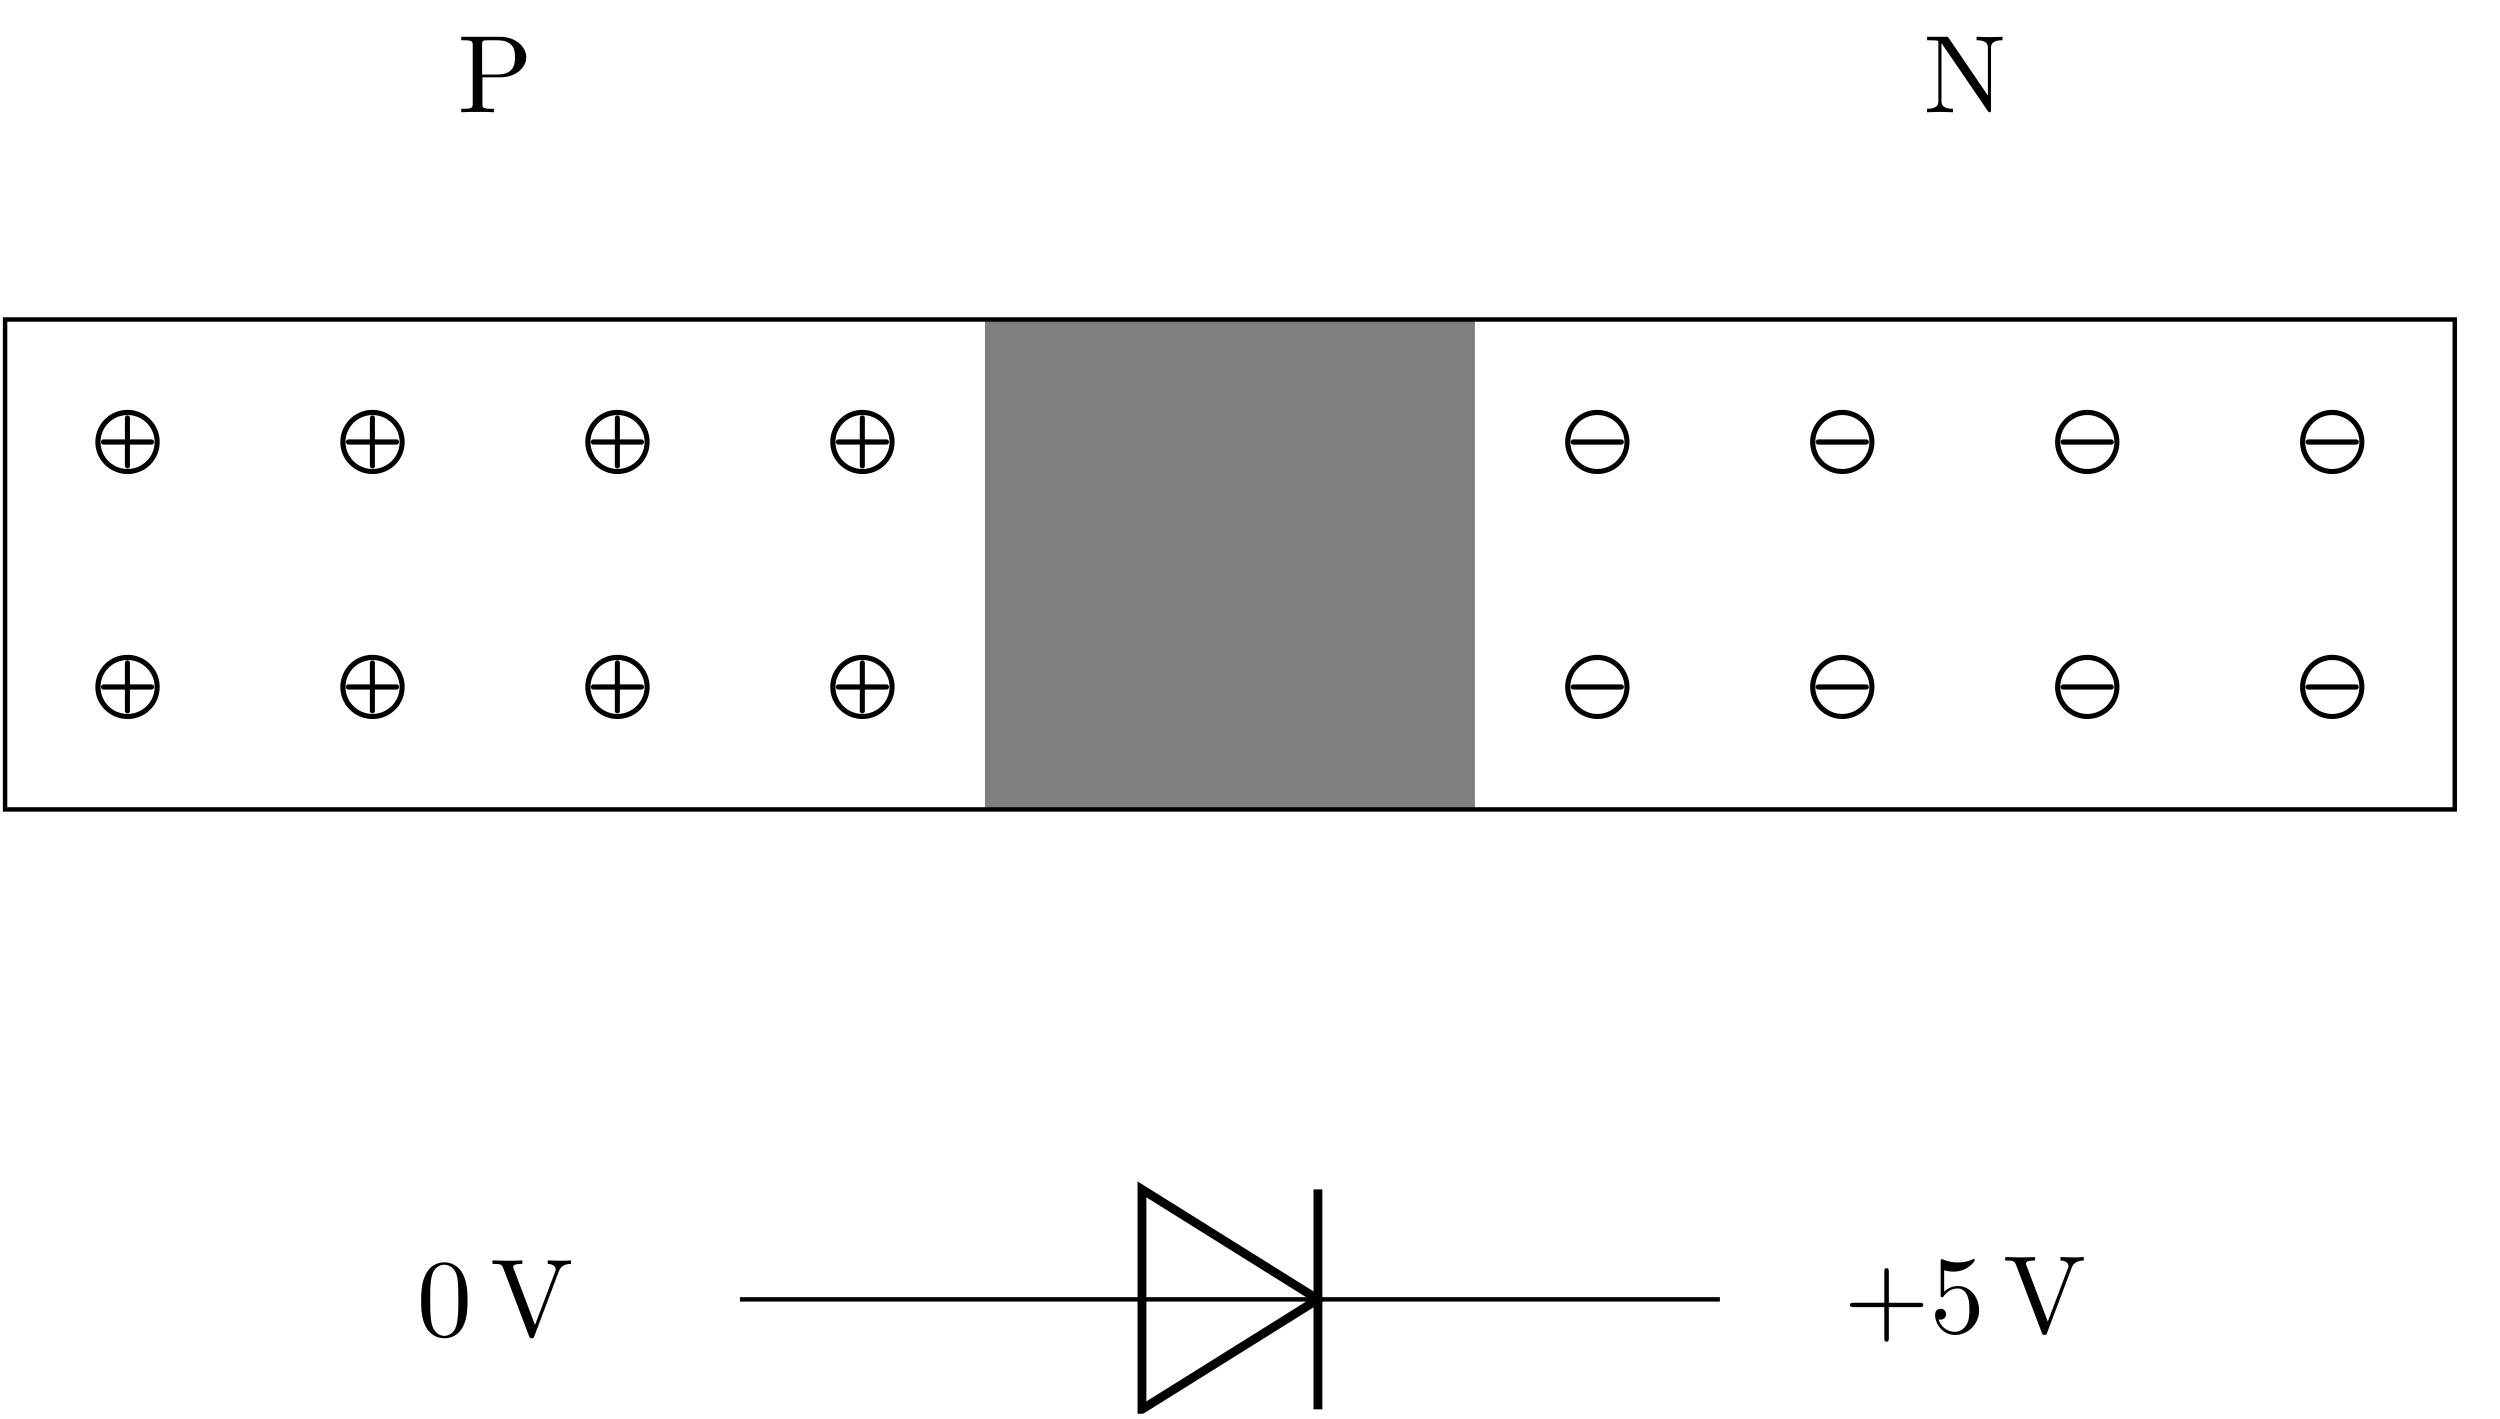 <svg xmlns="http://www.w3.org/2000/svg" xmlns:xlink="http://www.w3.org/1999/xlink" width="224.695" height="127.532"><defs><path id="a" d="M4.563-3.172c0-.797-.047-1.594-.391-2.328-.469-.953-1.281-1.11-1.688-1.11-.593 0-1.328.266-1.734 1.188-.312.672-.36 1.453-.36 2.25 0 .735.032 1.64.438 2.39.438.798 1.156 1 1.64 1C3 .219 3.767.017 4.204-.936c.313-.688.36-1.454.36-2.235m-.829-.125c0 .75 0 1.422-.109 2.063C3.485-.297 2.922 0 2.469 0c-.39 0-.969-.25-1.156-1.203-.11-.594-.11-1.5-.11-2.094 0-.625 0-1.281.094-1.828.187-1.172.922-1.266 1.172-1.266.328 0 .984.172 1.172 1.157.093.562.093 1.312.093 1.937m0 0"/><path id="b" d="M7.25-6.469v-.312c-.312.031-.719.031-.969.031l-1.125-.031v.312c.516.016.719.266.719.5 0 .078-.031.14-.047.188L4.016-.984 2.109-6c-.062-.14-.062-.187-.062-.187 0-.282.578-.282.828-.282v-.312c-.36.031-1.047.031-1.422.031L.188-6.781v.312c.64 0 .828 0 .968.375L3.47 0c.062.188.11.219.234.219.172 0 .203-.047.25-.188l2.203-5.828c.14-.375.407-.656 1.094-.672m0 0"/><path id="c" d="M7.156-2.484c0-.188-.187-.188-.328-.188H4.062v-2.781c0-.14 0-.328-.203-.328s-.203.187-.203.328v2.781H.891c-.141 0-.328 0-.328.188 0 .203.187.203.328.203h2.765V.5c0 .14 0 .328.203.328.204 0 .204-.187.204-.328v-2.781h2.765c.14 0 .328 0 .328-.203m0 0"/><path id="d" d="M4.453-2c0-1.172-.812-2.172-1.89-2.172a1.7 1.7 0 0 0-1.25.516v-1.938c.203.063.515.125.843.125 1.219 0 1.906-.906 1.906-1.031 0-.062-.03-.11-.093-.11 0 0-.031 0-.078.032a3.26 3.26 0 0 1-1.344.281c-.406 0-.86-.062-1.328-.266-.078-.03-.125-.03-.125-.03C1-6.594 1-6.517 1-6.36v2.937c0 .172 0 .25.14.25.063 0 .094-.015.126-.078.109-.156.484-.703 1.28-.703.517 0 .767.453.845.64.156.36.187.75.187 1.25 0 .344 0 .938-.25 1.36-.234.39-.594.64-1.062.64-.72 0-1.282-.515-1.453-1.109.03.016.062.016.171.016.329 0 .5-.25.5-.485a.48.48 0 0 0-.5-.484c-.14 0-.484.078-.484.531C.5-.75 1.188.22 2.297.22 3.437.219 4.453-.734 4.453-2m0 0"/><path id="e" d="M6.188-4.937c0-.97-.985-1.844-2.344-1.844h-3.5v.312h.234c.766 0 .797.11.797.469v5.219c0 .36-.031.469-.797.469H.344V0c.344-.031 1.078-.031 1.469-.031.375 0 1.109 0 1.468.031v-.312h-.25c-.765 0-.781-.11-.781-.47V-3.14h1.672c1.203 0 2.266-.796 2.266-1.796m-1.016 0c0 .468 0 1.546-1.578 1.546H2.219v-2.687c0-.328.031-.39.484-.39h.89c1.579 0 1.579 1.046 1.579 1.53m0 0"/><path id="f" d="M7.11-6.469v-.312l-1.173.031-1.156-.031v.312c1.016 0 1.016.469 1.016.735V-1.5l-3.5-5.14c-.078-.126-.094-.141-.281-.141H.328v.312H.61c.157 0 .36.016.5.016.235.031.235.047.235.234v5.172c0 .266 0 .734-1.016.734V0l1.156-.031L2.656 0v-.312c-1.031 0-1.031-.47-1.031-.735v-5.156a.376.376 0 0 1 .094.125L5.78-.125c.078.11.094.125.157.125.14 0 .14-.062.14-.266v-5.468c0-.266 0-.735 1.031-.735m0 0"/><path id="j" d="M6.36-2.531c0-1.64-1.344-2.89-2.891-2.89-1.64 0-2.89 1.343-2.89 2.89 0 1.64 1.343 2.875 2.89 2.875a2.87 2.87 0 0 0 2.89-2.875M3.468-.11a2.424 2.424 0 0 1-2.422-2.422 2.424 2.424 0 0 1 2.422-2.422 2.427 2.427 0 0 1 2.437 2.422c0 1.375-1.14 2.422-2.437 2.422m.219-.266v-1.922h1.937a.24.24 0 0 0 .234-.234.24.24 0 0 0-.234-.235H3.688v-1.921c0-.125-.094-.235-.22-.235a.24.24 0 0 0-.234.234v1.922H1.313a.24.24 0 0 0-.235.235c0 .125.11.234.234.234h1.922v1.922c0 .11.11.219.235.219.125 0 .219-.11.219-.219m0 0"/><path id="k" d="M6.36-2.531c0-1.64-1.344-2.89-2.891-2.89-1.64 0-2.89 1.343-2.89 2.89 0 1.64 1.343 2.875 2.89 2.875a2.87 2.87 0 0 0 2.89-2.875M3.468-.11a2.424 2.424 0 0 1-2.422-2.422 2.424 2.424 0 0 1 2.422-2.422 2.427 2.427 0 0 1 2.437 2.422c0 1.375-1.14 2.422-2.437 2.422M1.313-2.297h4.312a.24.24 0 0 0 .234-.234.24.24 0 0 0-.234-.235H1.313a.24.24 0 0 0-.235.235c0 .125.11.234.234.234m0 0"/><clipPath id="g"><path d="M.258 28H221v45H.258Zm0 0"/></clipPath><clipPath id="h"><path d="M91 95h39v32.066H91Zm0 0"/></clipPath><clipPath id="i"><path d="M118 106h1v21.066h-1Zm0 0"/></clipPath></defs><use xlink:href="#a" x="37.46" y="120.064"/><use xlink:href="#b" x="44.071" y="120.064"/><use xlink:href="#c" x="165.702" y="119.762"/><use xlink:href="#d" x="173.424" y="119.762"/><use xlink:href="#b" x="180.035" y="119.762"/><use xlink:href="#e" x="41.112" y="10.088"/><use xlink:href="#f" x="172.871" y="10.088"/><path fill="#7F7F7F" d="M88.527 72.75V28.715h44.036V72.75Zm0 0"/><g clip-path="url(#g)"><path fill="none" stroke="#000" stroke-miterlimit="10" stroke-width=".398" d="M.457 72.75V28.715h220.172V72.75Zm0 0"/></g><path fill="none" stroke="#000" stroke-miterlimit="10" stroke-width=".398" d="M66.508 116.785h36.129m15.816 0h36.125"/><g clip-path="url(#h)"><path fill="none" stroke="#000" stroke-miterlimit="10" stroke-width=".794" d="m118.453 116.785-15.816-9.887v19.77Zm0 0"/></g><path fill="none" stroke="#000" stroke-miterlimit="10" stroke-width=".398" d="M118.453 116.785h-15.816"/><g clip-path="url(#i)"><path fill="none" stroke="#000" stroke-miterlimit="10" stroke-width=".794" d="M118.453 126.668v-19.77"/></g><use xlink:href="#j" x="7.992" y="42.26"/><use xlink:href="#j" x="7.992" y="64.277"/><use xlink:href="#j" x="30.01" y="42.26"/><use xlink:href="#j" x="30.01" y="64.277"/><use xlink:href="#j" x="52.027" y="42.26"/><use xlink:href="#j" x="52.027" y="64.277"/><use xlink:href="#j" x="74.044" y="42.26"/><use xlink:href="#j" x="74.044" y="64.277"/><use xlink:href="#k" x="140.095" y="42.26"/><use xlink:href="#k" x="140.095" y="64.277"/><use xlink:href="#k" x="162.112" y="42.26"/><use xlink:href="#k" x="162.112" y="64.277"/><use xlink:href="#k" x="184.129" y="42.26"/><use xlink:href="#k" x="184.129" y="64.277"/><use xlink:href="#k" x="206.146" y="42.26"/><use xlink:href="#k" x="206.146" y="64.277"/></svg>